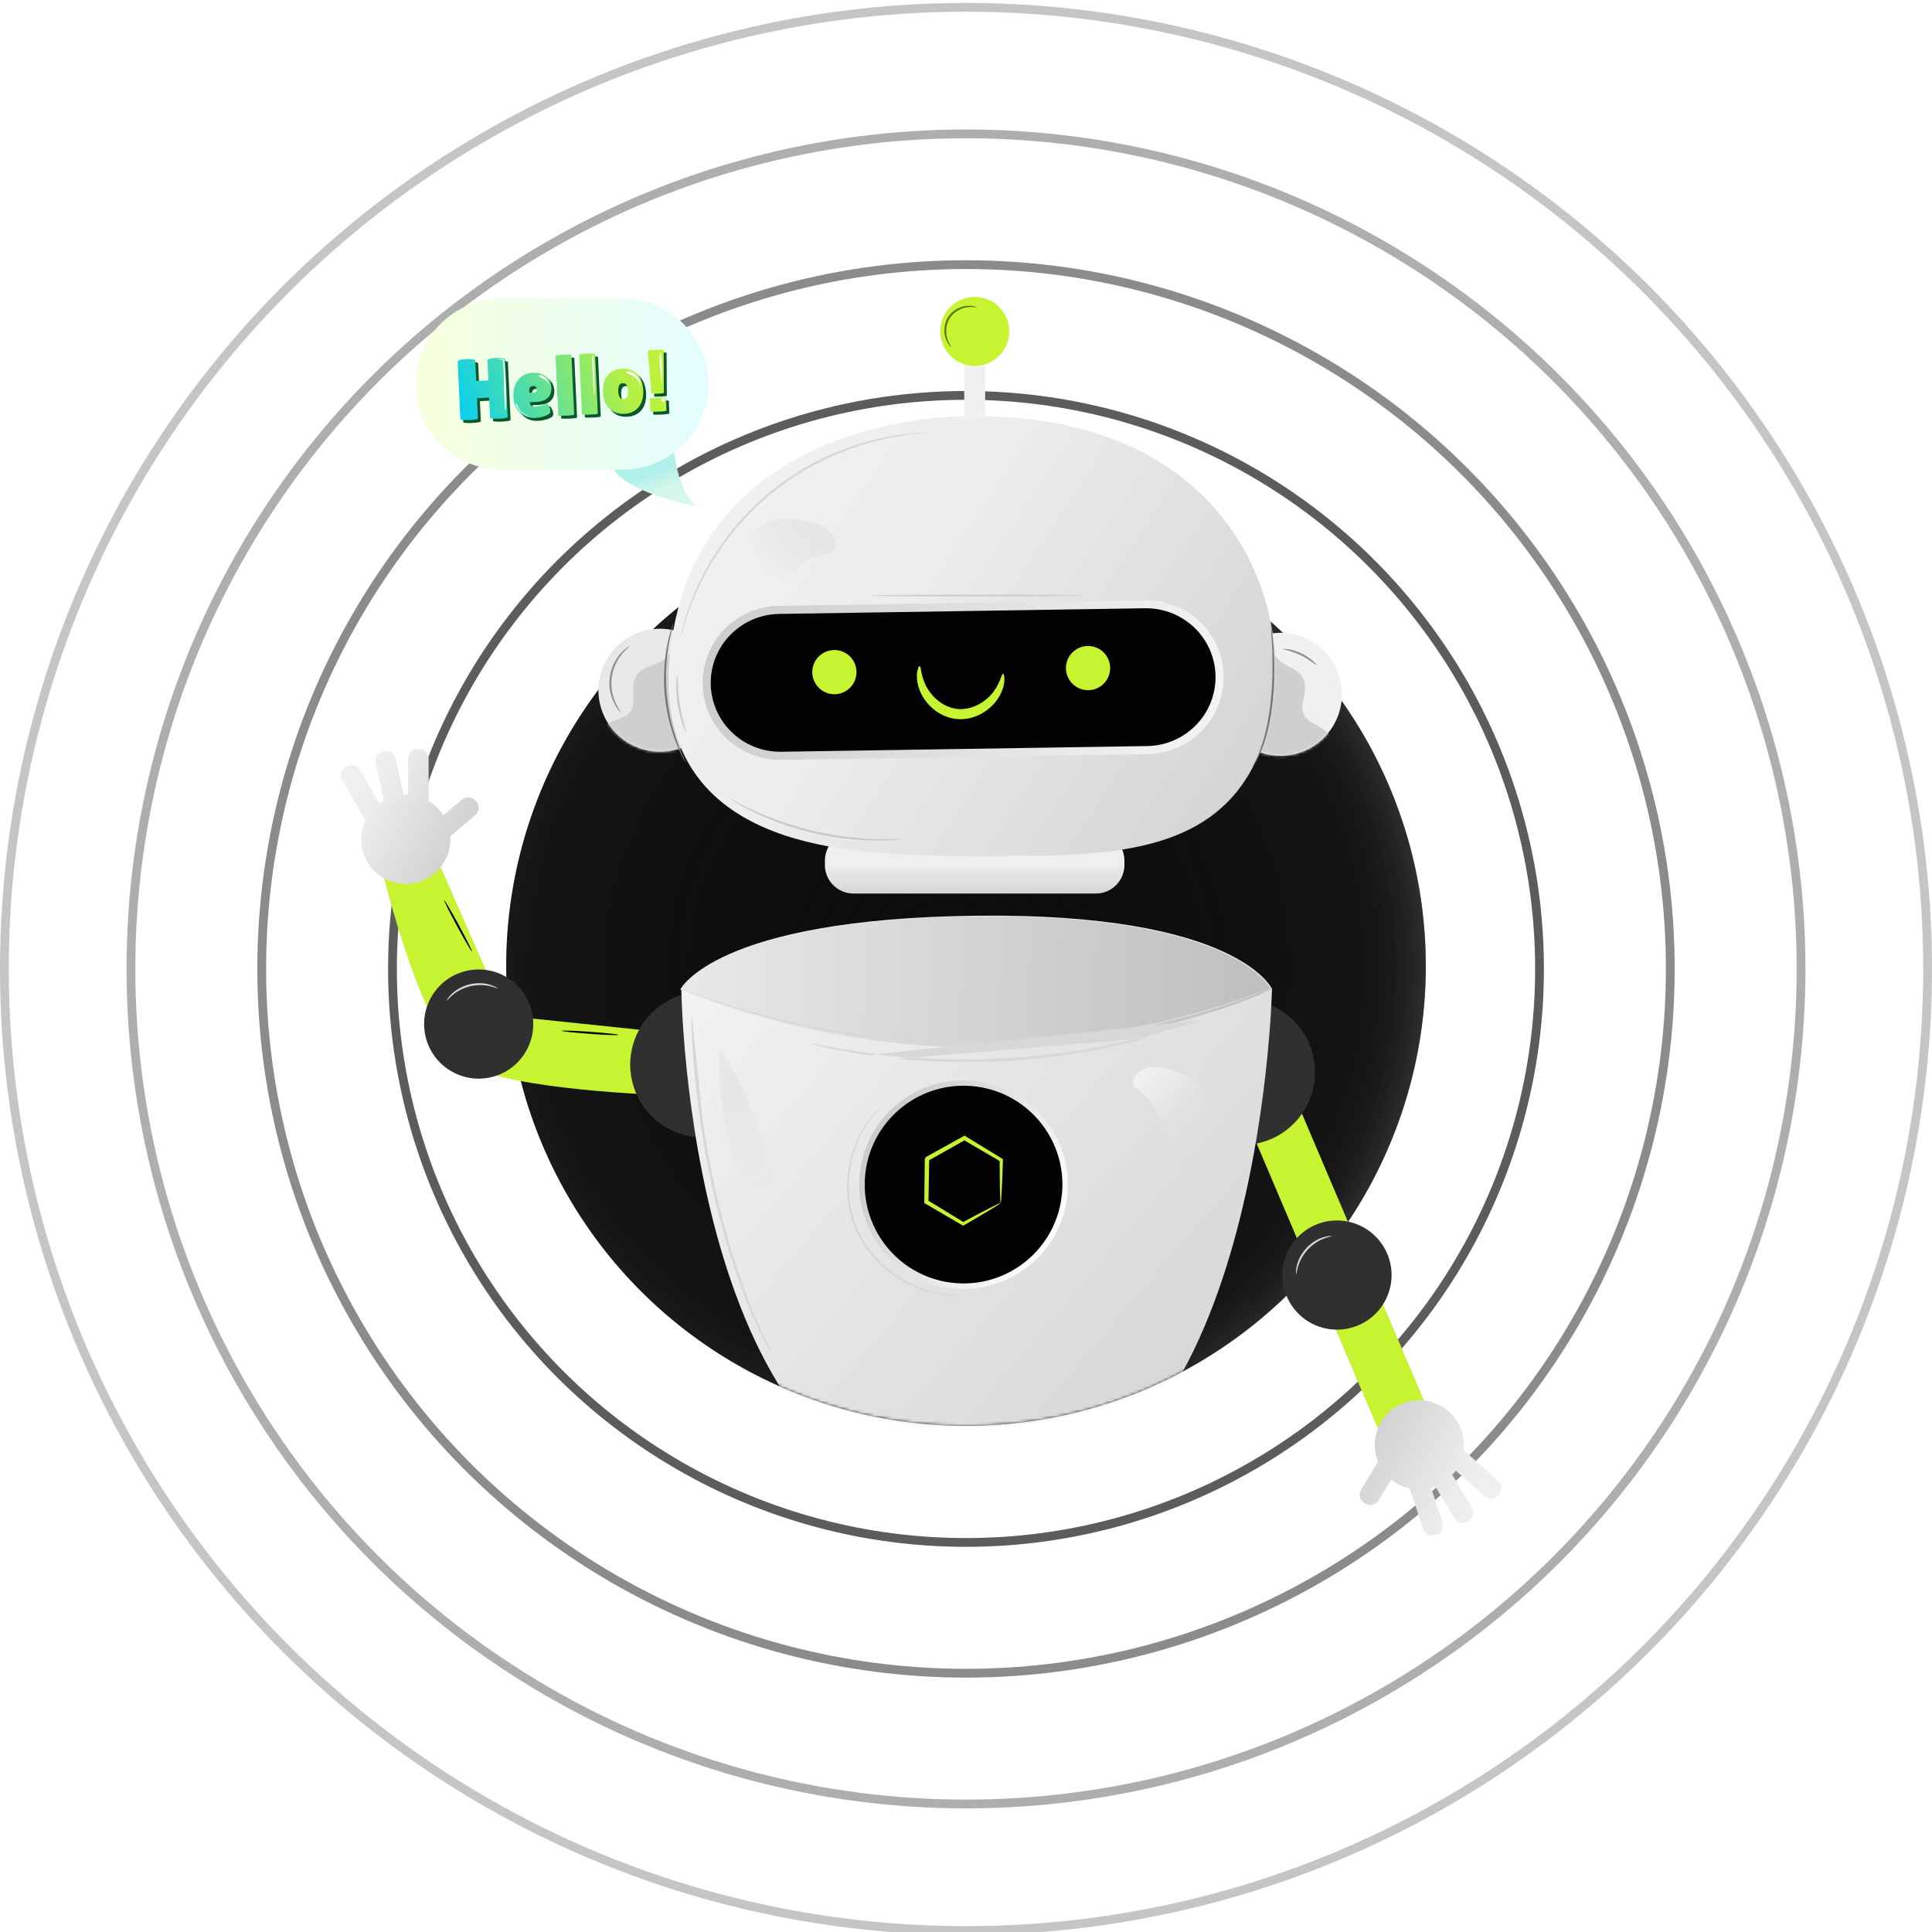 <svg width="660" height="660" viewBox="0 0 660 660" fill="none" xmlns="http://www.w3.org/2000/svg">
<g opacity="0.25" filter="url(#filter0_i_403_362)">
<circle cx="330" cy="330" r="328.5" stroke="#171717" stroke-width="3"/>
</g>
<g opacity="0.35" filter="url(#filter1_i_403_362)">
<circle cx="330" cy="330" r="285.269" stroke="#171717" stroke-width="3"/>
</g>
<g opacity="0.5" filter="url(#filter2_i_403_362)">
<circle cx="330" cy="330" r="240.596" stroke="#171717" stroke-width="3"/>
</g>
<g opacity="0.7" filter="url(#filter3_i_403_362)">
<circle cx="330" cy="330" r="195.924" stroke="#171717" stroke-width="3"/>
</g>
<circle cx="330" cy="330" r="157.074" fill="#171717"/>
<circle cx="330" cy="330" r="157.074" fill="url(#paint0_radial_403_362)"/>
<path d="M291.573 305.25H374.344C379.746 305.25 384.125 300.871 384.125 295.469V294.045C384.125 288.643 379.746 284.264 374.344 284.264H291.573C286.171 284.264 281.792 288.643 281.792 294.045V295.469C281.792 300.871 286.171 305.25 291.573 305.25Z" fill="url(#paint1_linear_403_362)"/>
<path d="M329.406 150.074H336.552V113.945H329.406V150.074Z" fill="#F0F0F0"/>
<path d="M442.264 257.613C453.547 254.932 460.52 243.611 457.838 232.328C455.156 221.045 443.836 214.072 432.553 216.754C421.27 219.436 414.297 230.756 416.979 242.039C419.661 253.322 430.981 260.295 442.264 257.613Z" fill="#F0F0F0"/>
<mask id="mask0_403_362" style="mask-type:alpha" maskUnits="userSpaceOnUse" x="416" y="216" width="43" height="43">
<path d="M442.264 257.613C453.547 254.932 460.52 243.611 457.838 232.328C455.156 221.045 443.836 214.072 432.553 216.754C421.27 219.436 414.297 230.756 416.979 242.039C419.661 253.322 430.981 260.295 442.264 257.613Z" fill="#F0F0F0"/>
</mask>
<g mask="url(#mask0_403_362)">
<path d="M445.278 239.06C448.963 224.207 433.49 232.044 433.546 216.094L416.901 253.482L448.907 289.021C484.69 274.549 449.572 280.597 454.82 262.202C460.068 243.806 442.216 251.397 445.278 239.06Z" fill="#CFCFCF"/>
</g>
<path d="M230.071 256.262C241.381 253.697 248.47 242.449 245.904 231.139C243.339 219.829 232.09 212.74 220.78 215.305C209.47 217.87 202.381 229.119 204.947 240.429C207.512 251.739 218.761 258.828 230.071 256.262Z" fill="#E8E8E8"/>
<mask id="mask1_403_362" style="mask-type:alpha" maskUnits="userSpaceOnUse" x="204" y="214" width="43" height="43">
<path d="M230.071 256.262C241.381 253.697 248.47 242.449 245.904 231.139C243.339 219.829 232.09 212.74 220.78 215.305C209.47 217.87 202.381 229.119 204.947 240.429C207.512 251.739 218.761 258.828 230.071 256.262Z" fill="#F0F0F0"/>
</mask>
<g mask="url(#mask1_403_362)">
<path d="M216.399 237.835C214.797 222.616 229.041 232.512 231.185 216.707L242.516 256.032L205.915 286.819C172.47 267.551 206.419 278.384 203.757 259.441C201.096 240.497 217.73 250.477 216.399 237.835Z" fill="#CFCFCF"/>
</g>
<path d="M328.95 142.236C328.95 142.236 243.571 141.211 230.051 215.16C216.531 289.108 288.736 290.492 309.508 291.889C318.93 292.528 339.077 292.595 356.856 292.275C396.219 291.597 424.017 283.972 433.492 247.457C434.597 243.198 435.342 238.82 435.621 234.375C438.123 194.361 411.029 140.253 328.964 142.223L328.95 142.236Z" fill="url(#paint2_linear_403_362)"/>
<path d="M391.918 256.254L391.919 256.254C405.775 256.029 416.842 244.71 416.629 230.934L416.629 230.933C416.401 217.157 404.98 206.192 391.124 206.403L391.124 206.403L266.127 208.345L266.126 208.346C252.269 208.571 241.203 219.889 241.416 233.665L241.416 233.666C241.643 247.442 253.064 258.408 266.92 258.197L266.921 258.197L391.918 256.254Z" fill="#030303" stroke="url(#paint3_linear_403_362)" stroke-width="2.77"/>
<path d="M292.45 231.062C291.652 235.161 287.673 237.822 283.587 237.024C279.489 236.225 276.827 232.246 277.626 228.161C278.424 224.062 282.403 221.401 286.488 222.199C290.587 222.998 293.249 226.977 292.45 231.062Z" fill="#C7F431"/>
<path d="M379.107 229.678C378.309 233.777 374.33 236.438 370.245 235.64C366.146 234.841 363.485 230.862 364.283 226.777C365.082 222.678 369.06 220.017 373.146 220.815C377.244 221.614 379.906 225.593 379.107 229.678Z" fill="#C7F431"/>
<path d="M341.314 121.533C345.913 116.934 345.913 109.477 341.314 104.878C336.715 100.279 329.258 100.279 324.659 104.878C320.059 109.477 320.059 116.934 324.659 121.533C329.258 126.132 336.715 126.132 341.314 121.533Z" fill="#C7F431"/>
<path d="M314.168 227.576C314.727 227.642 314.447 230.277 316.097 233.79C316.896 235.533 318.226 237.436 320.103 239.06C321.979 240.683 324.467 241.921 327.195 242.214C329.937 242.426 332.611 241.655 334.754 240.404C336.91 239.153 338.56 237.516 339.651 235.946C341.913 232.792 342.113 230.144 342.672 230.184C342.885 230.184 343.124 230.849 343.124 232.1C343.124 233.351 342.765 235.174 341.754 237.197C340.742 239.219 338.986 241.402 336.444 243.092C333.942 244.795 330.536 245.953 326.876 245.647C323.23 245.274 320.089 243.531 317.934 241.402C315.751 239.273 314.407 236.811 313.782 234.642C313.143 232.459 313.116 230.596 313.356 229.372C313.582 228.148 313.928 227.522 314.141 227.562L314.168 227.576Z" fill="#C7F431"/>
<path d="M427.851 262.055C427.732 261.988 429.262 259.659 430.726 255.467C432.243 251.302 433.56 245.261 434.186 238.514C434.864 231.754 434.758 225.593 434.585 221.148C434.478 218.926 434.372 217.129 434.279 215.878C434.186 214.641 434.159 213.949 434.212 213.936C434.265 213.936 434.372 214.614 434.545 215.852C434.731 217.089 434.904 218.886 435.077 221.121C435.37 225.579 435.556 231.781 434.878 238.581C434.239 245.381 432.828 251.462 431.191 255.64C430.393 257.73 429.568 259.366 428.929 260.444C428.277 261.509 427.891 262.094 427.851 262.068V262.055Z" fill="#777777"/>
<path d="M230.106 212.738C230.106 212.738 230 213.43 229.681 214.641C229.521 215.24 229.321 215.985 229.148 216.85C228.962 217.715 228.709 218.686 228.549 219.791C228.137 221.973 227.804 224.608 227.618 227.549C227.472 230.49 227.472 233.723 227.751 237.103C228.07 240.483 228.629 243.664 229.295 246.538C230 249.386 230.785 251.928 231.583 254.004C231.943 255.055 232.355 255.973 232.688 256.798C233.007 257.623 233.327 258.315 233.606 258.874C234.125 260.005 234.391 260.644 234.351 260.671C234.311 260.697 233.965 260.098 233.367 258.994C233.061 258.448 232.701 257.77 232.342 256.958C231.969 256.146 231.517 255.241 231.131 254.19C230.266 252.114 229.428 249.572 228.682 246.698C227.977 243.81 227.378 240.59 227.059 237.17C226.766 233.75 226.793 230.476 226.979 227.509C227.205 224.541 227.591 221.893 228.07 219.698C228.27 218.593 228.549 217.622 228.776 216.757C228.989 215.892 229.215 215.16 229.428 214.561C229.827 213.377 230.066 212.725 230.106 212.738Z" fill="#777777"/>
<path opacity="0.5" d="M318.002 147.772C318.002 147.772 317.895 147.798 317.696 147.825C317.456 147.852 317.15 147.878 316.791 147.905C315.992 147.985 314.821 148.011 313.318 148.198C310.31 148.464 305.972 149.063 300.716 150.287C295.459 151.498 289.311 153.467 282.844 156.461C276.377 159.442 269.63 163.541 263.269 168.757C256.948 174.014 251.638 179.869 247.487 185.644C243.321 191.433 240.221 197.089 238.025 202.012C235.829 206.936 234.419 211.088 233.58 213.989C233.115 215.426 232.875 216.57 232.636 217.342C232.529 217.688 232.449 217.981 232.383 218.207C232.316 218.407 232.29 218.5 232.276 218.5C232.276 218.5 232.276 218.393 232.316 218.194C232.37 217.954 232.423 217.662 232.503 217.302C232.689 216.53 232.902 215.373 233.314 213.909C234.073 210.981 235.417 206.79 237.573 201.813C239.715 196.836 242.789 191.114 246.968 185.272C251.133 179.43 256.456 173.521 262.83 168.212C269.244 162.955 276.057 158.857 282.578 155.876C289.112 152.895 295.313 150.952 300.609 149.795C305.905 148.624 310.27 148.105 313.291 147.918C314.795 147.785 315.979 147.798 316.777 147.759C317.137 147.759 317.443 147.759 317.682 147.759C317.882 147.759 317.988 147.759 317.988 147.772H318.002Z" fill="#BDBDBD"/>
<path d="M234.458 250.211C234.379 250.238 233.86 249.253 233.247 247.55C232.622 245.86 231.943 243.438 231.518 240.723C231.092 237.995 231.012 235.493 231.078 233.684C231.145 231.874 231.331 230.783 231.424 230.783C231.637 230.783 231.345 235.24 232.196 240.617C233.021 245.993 234.671 250.131 234.458 250.211Z" fill="#C8C8C8"/>
<path d="M212.074 243.331C212.074 243.331 211.768 243.118 211.355 242.613C210.93 242.107 210.384 241.335 209.852 240.284C208.761 238.221 207.829 234.948 208.295 231.341C208.774 227.735 210.544 224.821 212.127 223.104C212.926 222.239 213.644 221.627 214.19 221.255C214.722 220.882 215.042 220.709 215.068 220.749C215.148 220.842 213.95 221.667 212.5 223.424C211.049 225.167 209.439 227.988 208.987 231.421C208.534 234.855 209.359 238.008 210.291 240.058C211.222 242.134 212.181 243.238 212.074 243.318V243.331Z" fill="#8F8F8F"/>
<path d="M333.757 105.002C333.73 105.135 332.546 104.696 330.63 104.922C328.767 105.122 326.079 106.2 324.482 108.649C322.925 111.124 323.058 114.011 323.657 115.795C324.242 117.631 325.134 118.536 325.027 118.616C325.001 118.642 324.748 118.456 324.389 118.03C324.016 117.604 323.563 116.912 323.191 115.968C322.432 114.131 322.18 111.004 323.896 108.289C325.653 105.601 328.594 104.537 330.59 104.457C331.601 104.403 332.426 104.523 332.958 104.683C333.504 104.843 333.77 104.989 333.757 105.016V105.002Z" fill="#5B7409"/>
<path d="M449.73 227.19C449.584 227.349 447.508 225.366 444.381 223.876C441.267 222.346 438.432 221.947 438.472 221.734C438.472 221.561 441.44 221.667 444.687 223.251C447.934 224.808 449.863 227.083 449.73 227.19Z" fill="#8F8F8F"/>
<path d="M370.245 203.449C370.245 203.636 353.903 203.795 333.756 203.795C313.609 203.795 297.268 203.636 297.268 203.449C297.268 203.263 313.609 203.103 333.756 203.103C353.903 203.103 370.245 203.263 370.245 203.449Z" fill="#CFCFCF"/>
<path d="M307.98 286.66C307.98 286.66 307.767 286.713 307.368 286.766C306.875 286.806 306.29 286.859 305.585 286.926C304.813 286.992 303.868 287.059 302.763 287.072C301.659 287.099 300.408 287.165 299.024 287.112C296.243 287.112 292.943 286.913 289.283 286.527C285.637 286.101 281.645 285.449 277.506 284.491C273.381 283.506 269.522 282.295 266.062 281.057C262.615 279.78 259.581 278.462 257.093 277.238C255.829 276.653 254.738 276.041 253.766 275.522C252.781 275.016 251.97 274.537 251.304 274.138C250.705 273.765 250.2 273.459 249.774 273.206C249.428 272.993 249.255 272.86 249.268 272.847C249.282 272.833 249.481 272.913 249.841 273.086C250.28 273.313 250.799 273.579 251.424 273.898C252.103 274.271 252.941 274.71 253.939 275.176C254.924 275.655 256.028 276.24 257.306 276.786C259.808 277.957 262.855 279.208 266.288 280.445C269.735 281.656 273.581 282.827 277.679 283.812C281.778 284.77 285.743 285.422 289.363 285.888C292.983 286.314 296.27 286.553 299.037 286.62C300.421 286.7 301.672 286.66 302.763 286.673C303.868 286.686 304.813 286.673 305.585 286.646C306.29 286.646 306.875 286.633 307.368 286.62C307.78 286.62 307.993 286.633 307.993 286.66H307.98Z" fill="#C8C8C8"/>
<path d="M269.019 196.725C270.241 195.902 271.306 194.848 272.452 193.912C275.214 191.658 278.491 190.085 281.934 189.359C283.019 189.129 284.226 188.918 284.899 188.017C285.216 187.595 285.368 187.061 285.434 186.532C285.68 184.444 284.553 182.371 282.966 181.053C281.38 179.735 279.4 179.049 277.43 178.514C273.603 177.476 269.587 176.917 265.68 177.564C261.773 178.216 257.965 180.176 255.588 183.449C254.569 184.846 253.826 186.483 253.598 188.213C253.111 191.966 255.289 195.838 258.562 197.534C261.834 199.224 265.955 198.798 269.019 196.735V196.725Z" fill="url(#paint4_linear_403_362)"/>
<path d="M228.965 352.863L172.848 347.008L149.174 293.127L130.73 297.944C130.73 297.944 144.357 354.886 159.594 363.695C174.831 372.518 226.955 374.115 226.955 374.115L228.965 352.863Z" fill="#C7F431"/>
<path d="M258.779 380.202C267.899 369.941 266.974 354.229 256.713 345.109C246.451 335.988 230.739 336.914 221.619 347.175C212.499 357.437 213.424 373.149 223.686 382.269C233.947 391.389 249.659 390.464 258.779 380.202Z" fill="#303030"/>
<path d="M240.198 388.58C233.544 388.58 227.303 385.985 222.592 381.288C217.895 376.59 215.3 370.336 215.3 363.682C215.3 357.028 217.895 350.787 222.592 346.077C227.29 341.379 233.544 338.784 240.198 338.784C246.851 338.784 253.092 341.379 257.803 346.077C262.501 350.774 265.096 357.028 265.096 363.682C265.096 370.336 262.501 376.577 257.803 381.288C253.106 385.985 246.851 388.58 240.198 388.58ZM240.198 338.864C233.571 338.864 227.33 341.446 222.645 346.13C217.961 350.814 215.38 357.055 215.38 363.682C215.38 370.309 217.961 376.55 222.645 381.234C227.33 385.919 233.571 388.5 240.198 388.5C246.825 388.5 253.066 385.919 257.75 381.234C262.434 376.55 265.016 370.309 265.016 363.682C265.016 357.055 262.434 350.814 257.75 346.13C253.066 341.446 246.825 338.864 240.198 338.864Z" fill="#303030"/>
<path d="M167.883 367.959C177.895 365.555 184.062 355.49 181.659 345.478C179.255 335.466 169.19 329.298 159.178 331.702C149.166 334.106 142.998 344.17 145.402 354.182C147.806 364.194 157.871 370.362 167.883 367.959Z" fill="#303030"/>
<path fill-rule="evenodd" clip-rule="evenodd" d="M146.421 273.636V259.074C146.421 257.277 144.957 255.814 143.161 255.814H142.682C140.885 255.814 139.421 257.277 139.421 259.074V271.507C138.909 271.48 138.396 271.478 137.884 271.503L135.117 259.134C134.725 257.381 132.977 256.272 131.223 256.664L130.756 256.768C129.003 257.161 127.894 258.909 128.286 260.662L131.144 273.435C130.606 273.737 130.083 274.075 129.578 274.448L122.977 263.014C122.079 261.459 120.079 260.923 118.523 261.821L118.108 262.061C116.553 262.959 116.017 264.958 116.915 266.514L124.826 280.217C122.159 285.869 123.162 292.823 127.835 297.496C133.785 303.447 143.433 303.447 149.383 297.496C152.621 294.258 154.097 289.925 153.811 285.689L162.354 278.475L162.345 278.465C163.718 277.305 163.892 275.243 162.733 273.87L162.424 273.504C161.265 272.132 159.202 271.958 157.829 273.117L151.446 278.507C150.864 277.6 150.176 276.741 149.383 275.948C148.473 275.038 147.477 274.268 146.421 273.636Z" fill="url(#paint5_linear_403_362)"/>
<path d="M472.566 492.393L489.343 485.258L440.933 371.434L424.157 378.569L472.566 492.393Z" fill="#C7F431"/>
<path d="M443.32 382.33C452.194 371.855 450.896 356.169 440.421 347.295C429.946 338.421 414.26 339.719 405.386 350.194C396.512 360.669 397.81 376.355 408.285 385.229C418.76 394.103 434.446 392.805 443.32 382.33Z" fill="#303030"/>
<path d="M424.411 391.188C421.949 391.188 419.46 390.816 417.039 390.07C410.691 388.114 405.475 383.789 402.374 377.921C399.273 372.039 398.635 365.306 400.591 358.958C402.547 352.61 406.872 347.394 412.74 344.293C418.622 341.193 425.356 340.554 431.703 342.51C438.051 344.466 443.267 348.791 446.368 354.66C449.468 360.542 450.107 367.275 448.151 373.623C446.195 379.97 441.87 385.187 436.001 388.287C432.368 390.203 428.403 391.188 424.397 391.188H424.411ZM424.344 341.446C420.352 341.446 416.4 342.417 412.78 344.333C406.912 347.434 402.613 352.624 400.657 358.971C398.701 365.306 399.327 372.026 402.427 377.894C405.528 383.763 410.718 388.061 417.065 390.017C423.399 391.973 430.12 391.348 435.988 388.247C441.857 385.147 446.155 379.957 448.111 373.609C450.067 367.275 449.428 360.555 446.341 354.686C443.241 348.818 438.051 344.52 431.703 342.564C429.281 341.818 426.819 341.446 424.358 341.446H424.344Z" fill="#263238"/>
<path d="M474.7 440.57C477.457 430.65 471.65 420.373 461.729 417.616C451.809 414.859 441.532 420.666 438.775 430.587C436.018 440.507 441.825 450.784 451.746 453.541C461.667 456.298 471.944 450.491 474.7 440.57Z" fill="#303030"/>
<path d="M454.97 422.248C454.985 422.366 453.903 422.493 452.281 423.105C450.67 423.709 448.582 424.918 446.783 426.828C444.998 428.761 443.944 430.928 443.456 432.577C442.968 434.225 442.91 435.318 442.796 435.314C442.736 435.321 442.599 434.198 442.992 432.454C443.373 430.716 444.413 428.383 446.282 426.362C448.159 424.352 450.41 423.147 452.124 422.65C453.841 422.134 454.963 422.189 454.959 422.256L454.97 422.248Z" fill="#D8D8D8"/>
<path fill-rule="evenodd" clip-rule="evenodd" d="M499.303 488.77C496.641 480.786 488.005 476.474 480.034 479.149C472.05 481.811 467.738 490.447 470.413 498.418C470.522 498.744 470.64 499.064 470.769 499.378L464.936 508.948L464.948 508.955C464.013 510.489 464.501 512.501 466.035 513.436L466.444 513.685C467.978 514.62 469.99 514.132 470.925 512.598L475.284 505.445C477.112 506.921 479.263 507.959 481.559 508.47L486.176 522.301C486.744 524.005 488.596 524.93 490.301 524.361L490.755 524.209C492.459 523.64 493.384 521.788 492.815 520.084L488.876 508.285C489.145 508.211 489.414 508.129 489.682 508.039C489.903 507.966 490.121 507.887 490.336 507.805L496.882 518.668C497.809 520.207 499.818 520.706 501.357 519.778L501.767 519.531C503.306 518.604 503.805 516.595 502.877 515.056L496.125 503.849C496.55 503.383 496.943 502.891 497.305 502.378L507.186 511.132C508.53 512.324 510.597 512.199 511.788 510.854L512.106 510.495C513.297 509.151 513.172 507.084 511.827 505.893L499.988 495.404C500.248 493.236 500.043 490.978 499.303 488.77Z" fill="url(#paint6_linear_403_362)"/>
<path d="M211.334 353.529C211.32 353.715 206.969 353.569 201.606 353.183C196.243 352.797 191.918 352.331 191.932 352.145C191.945 351.958 196.296 352.105 201.659 352.491C207.009 352.877 211.347 353.342 211.334 353.529Z" fill="#010101"/>
<path d="M161.271 325.118C161.098 325.211 158.836 321.352 156.201 316.495C153.566 311.637 151.584 307.632 151.743 307.539C151.916 307.446 154.179 311.305 156.813 316.162C159.448 321.019 161.431 325.025 161.271 325.118Z" fill="#010101"/>
<path d="M169.962 337.626C169.908 337.733 168.937 337.241 167.247 336.855C165.57 336.469 163.162 336.322 160.607 336.921C158.052 337.547 155.976 338.771 154.658 339.875C153.341 340.98 152.689 341.858 152.596 341.792C152.542 341.765 153.048 340.754 154.339 339.516C155.616 338.279 157.772 336.908 160.447 336.256C163.122 335.617 165.663 335.857 167.367 336.389C169.083 336.908 169.988 337.573 169.948 337.626H169.962Z" fill="#D8D8D8"/>
<mask id="mask2_403_362" style="mask-type:alpha" maskUnits="userSpaceOnUse" x="172" y="172" width="316" height="316">
<circle cx="330.001" cy="330" r="157.074" fill="#171717"/>
</mask>
<g mask="url(#mask2_403_362)">
<path d="M232.759 337.826C232.759 337.826 234.555 512.324 332.483 515.744C430.411 519.164 434.523 339.077 434.523 337.826C434.523 337.826 422.959 311.797 333.641 312.822C244.323 313.846 232.759 337.826 232.759 337.826Z" fill="url(#paint7_linear_403_362)"/>
<path d="M326.639 439.27C345.452 440.644 361.863 426.737 363.684 408.054H363.707L363.77 407.197C365.164 388.086 350.81 371.461 331.697 370.067C312.585 368.672 295.961 383.027 294.567 402.139C293.172 421.251 307.527 437.876 326.639 439.27Z" fill="#030303" stroke="url(#paint8_linear_403_362)" stroke-width="1.847"/>
<path d="M341.838 410.936C341.745 410.883 341.665 409.419 341.612 406.877C341.545 404.336 341.505 400.703 341.492 396.272L341.758 396.764C338.072 394.608 333.787 392.106 329.103 389.378H329.808C325.843 391.627 321.531 394.036 317.033 396.564C316.687 397.137 317.499 395.779 317.419 395.926V395.952V395.979V396.045V396.165V396.405V396.884L317.393 397.842L317.366 399.745C317.339 401.009 317.326 402.247 317.3 403.471C317.246 405.919 317.206 408.288 317.166 410.577L316.82 409.965C321.451 412.786 325.67 415.368 329.329 417.603H328.77C332.669 415.501 335.89 413.824 338.152 412.666C340.428 411.508 341.732 410.883 341.838 410.936C341.931 410.989 340.8 411.735 338.644 413.052C336.489 414.369 333.308 416.259 329.316 418.561L329.037 418.721L328.757 418.561C325.058 416.405 320.786 413.904 316.102 411.176L315.756 410.976V410.564C315.782 408.275 315.809 405.906 315.836 403.458C315.849 402.233 315.862 400.996 315.876 399.731L315.902 397.829V396.87L315.929 396.391V396.152V396.032V395.966V395.939V395.912C315.849 396.045 316.661 394.688 316.315 395.26C320.826 392.758 325.151 390.363 329.13 388.154L329.489 387.955L329.835 388.167C334.466 390.989 338.698 393.584 342.344 395.806L342.623 395.979V396.298C342.477 400.903 342.317 404.602 342.184 407.13C342.051 409.659 341.931 411.003 341.838 410.949V410.936Z" fill="#C7F431"/>
<path d="M232.389 338.055C232.389 338.055 243.953 314.062 333.271 313.051C422.589 312.026 434.153 338.055 434.153 338.055C434.153 338.055 344.063 382.488 232.402 338.055H232.389Z" fill="url(#paint9_linear_403_362)"/>
<path d="M236.285 347.687L236.333 347.675L236.333 347.675L236.333 347.675L236.333 347.675L236.333 347.675L236.334 347.676L236.335 347.68L236.338 347.696C236.341 347.709 236.345 347.729 236.351 347.755C236.361 347.808 236.374 347.885 236.388 347.986L236.388 347.987L236.388 347.987C236.414 348.228 236.441 348.521 236.468 348.881M236.285 347.687L236.468 348.881C236.468 348.881 236.468 348.881 236.468 348.881M236.285 347.687L236.333 347.675L236.324 347.637H236.285C236.265 347.637 236.252 347.647 236.245 347.655C236.239 347.662 236.235 347.67 236.234 347.674C236.23 347.682 236.229 347.692 236.228 347.699C236.225 347.715 236.224 347.737 236.223 347.763C236.221 347.816 236.221 347.893 236.221 347.992V347.993V347.994V347.996V347.997V347.998V348V348.001V348.003V348.004V348.006V348.007V348.008V348.01V348.011V348.013V348.014V348.015V348.017V348.018V348.02V348.021V348.023V348.024V348.025V348.027V348.028V348.03V348.031V348.033V348.034V348.036V348.037V348.038V348.04V348.041V348.043V348.044V348.046V348.047V348.049V348.05V348.051V348.053V348.054V348.056V348.057V348.059V348.06V348.062V348.063V348.065V348.066V348.068V348.069V348.07V348.072V348.073V348.075V348.076V348.078V348.079V348.081V348.082V348.084V348.085V348.087V348.088V348.09V348.091V348.093V348.094V348.096V348.097V348.099V348.1V348.102V348.103V348.105V348.106V348.108V348.109V348.111V348.112V348.114V348.115V348.117V348.118V348.12V348.121V348.123V348.124V348.126V348.127V348.129V348.13V348.132V348.133V348.135V348.136V348.138V348.139V348.141V348.142V348.144V348.146V348.147V348.149V348.15V348.152V348.153V348.155V348.156V348.158V348.159V348.161V348.162V348.164V348.166V348.167V348.169V348.17V348.172V348.173V348.175V348.176V348.178V348.18V348.181V348.183V348.184V348.186V348.187V348.189V348.191V348.192V348.194V348.195V348.197V348.198V348.2V348.202V348.203V348.205V348.206V348.208V348.209V348.211V348.213V348.214V348.216V348.217V348.219V348.221V348.222V348.224V348.225V348.227V348.229V348.23V348.232V348.233V348.235V348.237V348.238V348.24V348.241V348.243V348.245V348.246V348.248V348.25V348.251V348.253V348.254V348.256V348.258V348.259V348.261V348.263V348.264V348.266V348.267V348.269V348.271V348.272V348.274V348.276V348.277V348.279V348.281V348.282V348.284V348.285V348.287V348.289V348.29V348.292V348.294V348.295V348.297V348.299V348.3V348.302V348.304V348.305V348.307V348.309V348.31V348.312V348.314V348.315V348.317V348.319V348.32V348.322V348.324V348.325V348.327V348.329V348.33V348.332V348.334V348.336V348.337V348.339V348.341V348.342V348.344V348.346V348.347V348.349V348.351V348.352V348.354V348.356V348.358V348.359V348.361V348.363V348.364V348.366V348.368V348.37V348.371V348.373V348.375V348.376V348.378V348.38V348.382V348.383V348.385V348.387V348.389V348.39V348.392V348.394V348.395V348.397V348.399V348.401V348.402V348.404V348.406V348.408V348.409V348.411V348.413V348.415V348.416V348.418V348.42V348.422V348.423V348.425V348.427V348.429V348.43V348.432V348.434V348.436V348.438V348.439V348.441V348.443V348.445V348.446V348.448V348.45V348.452V348.454V348.455V348.457V348.459V348.461V348.462V348.464V348.466V348.468V348.47V348.471V348.473V348.475V348.477V348.479V348.48V348.482V348.484V348.486V348.488V348.489V348.491V348.493V348.495V348.497V348.499V348.5V348.502V348.504V348.506V348.508V348.509V348.511V348.513V348.515V348.517V348.519V348.52V348.522V348.524V348.526V348.528V348.53V348.531V348.533V348.535V348.537V348.539V348.541V348.543V348.544V348.546V348.548V348.55V348.552V348.554V348.556V348.557V348.559V348.561V348.563V348.565V348.567V348.569V348.57V348.572V348.574V348.576V348.578V348.58V348.582V348.584V348.585V348.587V348.589V348.591V348.593V348.595V348.597V348.599V348.601V348.602V348.604V348.606V348.608V348.61V348.612V348.614V348.616V348.618V348.62V348.621V348.623V348.625V348.627V348.629V348.631V348.633V348.635V348.637V348.639V348.641V348.643V348.645V348.646V348.648V348.65V348.652V348.654V348.656V348.658V348.66V348.662V348.664V348.666V348.668V348.67V348.672V348.674V348.676V348.678V348.679V348.681V348.683V348.685V348.687V348.689V348.691V348.693V348.695V348.697V348.699V348.701V348.703V348.705V348.707V348.709V348.711V348.713V348.715V348.717V348.719V348.721V348.723V348.725V348.727V348.729V348.731V348.733V348.735V348.737V348.739V348.741V348.743V348.745V348.747V348.749V348.751V348.753V348.755V348.757V348.759V348.761V348.763V348.765V348.767V348.769V348.771V348.773V348.775V348.777V348.779V348.781V348.783V348.785V348.787V348.789V348.791V348.793V348.795V348.797V348.799V348.801V348.803V348.806V348.808V348.81V348.812V348.814V348.816V348.818V348.82V348.822V348.824V348.826V348.828V348.83V348.832V348.834V348.836V348.838V348.841V348.843V348.845V348.847V348.849V348.851V348.853V348.855V348.857V348.859V348.861V348.863V348.866V348.868V348.87V348.872V348.874V348.876V348.878V348.88V348.882V348.884H236.221L236.222 348.887C236.244 349.374 236.263 349.956 236.284 350.636C236.301 351.146 236.318 351.711 236.341 352.333C236.381 353.837 236.488 355.661 236.634 357.79C236.767 359.919 236.927 362.329 237.18 365.004C237.606 370.355 238.378 376.69 239.362 383.716L239.363 383.717C240.427 390.731 241.771 398.41 243.528 406.409L243.528 406.409C245.325 414.395 247.375 421.928 249.464 428.703L249.465 428.704C249.815 429.743 250.15 430.77 250.48 431.781C251.214 434.033 251.922 436.203 252.712 438.234C252.941 438.854 253.168 439.467 253.391 440.07C253.7 440.905 254.002 441.723 254.296 442.518L254.297 442.52C254.797 443.735 255.276 444.908 255.734 446.028L255.893 446.418C255.893 446.418 255.893 446.419 255.893 446.419C256.879 448.922 257.904 451.119 258.809 453.048L258.809 453.048C259.079 453.62 259.334 454.173 259.579 454.701C259.744 455.058 259.904 455.403 260.059 455.736L260.06 455.738C260.473 456.55 260.859 457.295 261.205 457.96L261.205 457.961C261.537 458.585 261.834 459.149 262.097 459.65C262.372 460.173 262.611 460.628 262.815 461.008L262.815 461.009C262.943 461.245 263.057 461.445 263.155 461.619C263.19 461.68 263.224 461.739 263.255 461.794L263.256 461.796C263.31 461.884 263.354 461.948 263.384 461.99C263.391 461.999 263.396 462.007 263.401 462.014C263.409 462.024 263.415 462.032 263.42 462.038L263.422 462.04V462.157L263.507 462.071C263.523 462.055 263.524 462.035 263.524 462.028C263.524 462.018 263.522 462.008 263.52 462C263.517 461.983 263.509 461.961 263.5 461.937C263.481 461.888 263.451 461.817 263.412 461.725L263.411 461.724L263.411 461.724L263.41 461.721C263.304 461.509 263.185 461.244 263.038 460.911L263.037 460.909C262.665 460.151 262.159 459.113 261.534 457.809L261.534 457.809C261.39 457.516 261.241 457.209 261.086 456.891C260.883 456.473 260.669 456.034 260.443 455.574C260.07 454.736 259.671 453.832 259.246 452.861L259.246 452.86L259.225 452.814C258.365 450.882 257.389 448.69 256.439 446.209L256.438 446.208C256.143 445.486 255.849 444.743 255.546 443.978C255.33 443.432 255.109 442.876 254.882 442.31C254.534 441.342 254.173 440.34 253.803 439.314C253.649 438.889 253.495 438.459 253.339 438.026L253.338 438.025C252.596 436.073 251.93 433.992 251.239 431.831C250.89 430.739 250.534 429.627 250.159 428.5C248.123 421.728 246.101 414.224 244.305 406.254C242.562 398.271 241.191 390.621 240.1 383.622M236.285 347.687L240.1 383.622M236.468 348.881C236.534 349.733 236.614 350.877 236.707 352.328L236.707 352.328C236.787 353.818 236.933 355.654 237.12 357.769L237.12 357.77C237.14 358.017 237.16 358.268 237.181 358.524C237.338 360.455 237.513 362.618 237.772 364.967L237.772 364.968C238.264 370.303 239.089 376.623 240.1 383.622M236.468 348.881L240.1 383.622" fill="#D7D7D7" stroke="#D7D7D7" stroke-width="0.1"/>
<path d="M310.646 503.981C310.646 503.981 310.087 503.954 309.089 503.794C308.091 503.648 306.667 503.302 304.924 502.783C303.181 502.277 301.158 501.505 298.989 500.507C296.833 499.469 294.531 498.179 292.255 496.595C289.993 494.985 287.997 493.255 286.294 491.578C284.617 489.875 283.207 488.225 282.142 486.761C281.064 485.31 280.266 484.073 279.787 483.181C279.294 482.303 279.041 481.797 279.081 481.784C279.188 481.717 280.306 483.647 282.528 486.468C283.632 487.879 285.056 489.462 286.746 491.126C288.45 492.762 290.432 494.453 292.655 496.023C294.89 497.58 297.152 498.871 299.268 499.935C301.398 500.96 303.38 501.758 305.07 502.33C308.464 503.475 310.673 503.861 310.646 503.994V503.981Z" fill="#D7D7D7"/>
<path d="M329.632 442.421C329.632 442.421 329.312 442.474 328.7 442.514C328.088 442.514 327.183 442.661 326.012 442.594C323.67 442.594 320.277 442.208 316.258 441.011C314.248 440.425 312.119 439.547 309.897 438.456C307.728 437.285 305.439 435.941 303.283 434.184C298.932 430.751 294.886 425.947 292.278 420.065C289.763 414.143 289.005 407.902 289.47 402.38C289.657 399.612 290.242 397.017 290.868 394.635C291.586 392.279 292.398 390.124 293.343 388.247C295.206 384.495 297.255 381.753 298.852 380.037C299.597 379.132 300.316 378.56 300.742 378.12C301.194 377.695 301.433 377.482 301.447 377.508C301.5 377.562 300.555 378.453 299.051 380.21C297.534 381.966 295.565 384.721 293.782 388.46C292.877 390.323 292.105 392.466 291.426 394.794C290.828 397.15 290.282 399.705 290.109 402.433C289.683 407.876 290.442 413.984 292.917 419.799C295.472 425.561 299.424 430.298 303.682 433.692C305.798 435.435 308.034 436.779 310.163 437.95C312.332 439.041 314.421 439.933 316.404 440.545C320.356 441.796 323.71 442.235 326.025 442.328C328.341 442.421 329.632 442.355 329.632 442.421Z" fill="#D7D7D7"/>
<path d="M410.424 348.535H410.545L410.459 348.45C410.444 348.435 410.426 348.433 410.419 348.432C410.41 348.431 410.4 348.432 410.391 348.433C410.372 348.435 410.348 348.44 410.319 348.447C410.261 348.46 410.177 348.484 410.064 348.517L410.064 348.517C409.944 348.553 409.814 348.591 409.671 348.634L409.621 348.649C409.458 348.697 409.279 348.75 409.079 348.81L409.078 348.81C408.222 349.087 407.056 349.46 405.591 349.927L405.339 350.008L405.338 350.008C403.728 350.54 401.733 351.179 399.405 351.83C398.705 352.026 397.979 352.239 397.226 352.46C395.47 352.974 393.565 353.532 391.489 354.026L391.488 354.026C390.551 354.271 389.586 354.516 388.595 354.768C388.025 354.912 387.446 355.06 386.858 355.21C385.871 355.463 384.851 355.68 383.807 355.903C383.148 356.043 382.478 356.186 381.802 356.341L381.802 356.341C378.991 357.006 375.999 357.55 372.865 358.12C372.114 358.256 371.354 358.395 370.587 358.536C362.644 359.84 353.85 360.944 344.577 361.543C335.304 362.088 326.443 362.062 318.393 361.743C317.608 361.696 316.831 361.651 316.062 361.608C312.892 361.427 309.86 361.255 306.992 360.944L306.992 360.944C306.25 360.867 305.519 360.801 304.799 360.736C303.785 360.645 302.795 360.555 301.829 360.439C300.966 360.333 300.119 360.225 299.288 360.118C298.543 360.022 297.811 359.928 297.092 359.84L297.092 359.84C294.867 359.596 292.822 359.259 290.943 358.95C290.261 358.837 289.602 358.728 288.963 358.629L288.962 358.629C286.569 358.283 284.534 357.884 282.857 357.552L282.857 357.552C281.239 357.236 279.959 356.998 279.03 356.826L278.997 356.82L278.997 356.82L278.996 356.819C278.796 356.787 278.613 356.754 278.447 356.725C278.274 356.694 278.12 356.667 277.985 356.646C277.872 356.626 277.784 356.613 277.725 356.606C277.695 356.603 277.671 356.601 277.653 356.601C277.645 356.601 277.635 356.601 277.626 356.603C277.621 356.604 277.613 356.606 277.604 356.612C277.595 356.618 277.581 356.633 277.581 356.656C277.581 356.673 277.589 356.685 277.593 356.69C277.598 356.696 277.603 356.7 277.606 356.702C277.613 356.708 277.622 356.712 277.63 356.716C277.646 356.724 277.668 356.732 277.697 356.742C277.753 356.761 277.838 356.784 277.952 356.811C278.218 356.878 278.551 356.957 278.95 357.051L278.951 357.051C279.497 357.168 280.162 357.317 280.946 357.493C281.499 357.616 282.112 357.754 282.783 357.902C284.447 358.275 286.484 358.701 288.88 359.1C289.429 359.195 289.994 359.296 290.575 359.399C292.531 359.748 294.673 360.131 297.013 360.418C297.013 360.418 297.013 360.418 297.013 360.418L410.424 348.535ZM410.424 348.535H410.424L410.415 348.54C410.401 348.548 410.381 348.56 410.353 348.573C410.298 348.601 410.217 348.638 410.109 348.678L410.109 348.679C409.856 348.772 409.537 348.891 409.151 349.038L409.15 349.038C408.531 349.26 407.746 349.539 406.798 349.876C406.38 350.025 405.931 350.184 405.451 350.355L410.424 348.535ZM306.928 361.616C309.954 361.966 313.172 362.163 316.539 362.369C317.142 362.406 317.749 362.443 318.361 362.481L318.362 362.481C326.428 362.841 335.319 362.88 344.623 362.335L344.623 362.335C353.927 361.722 362.751 360.604 370.71 359.26L370.711 359.26C371.337 359.142 371.959 359.027 372.575 358.912C375.863 358.3 379.008 357.715 381.945 356.997C382.613 356.839 383.277 356.692 383.932 356.548C384.982 356.316 386.011 356.088 387.003 355.826C387.528 355.687 388.047 355.549 388.559 355.414C389.614 355.134 390.639 354.862 391.633 354.602C391.633 354.602 391.633 354.602 391.633 354.602L306.928 361.616Z" fill="#D7D7D7" stroke="#D7D7D7" stroke-width="0.1"/>
<path d="M232.346 337.68C232.346 337.68 232.519 337.72 232.865 337.826C233.224 337.946 233.716 338.119 234.342 338.332C235.673 338.798 237.575 339.476 240.011 340.328C241.248 340.767 242.606 341.259 244.109 341.792C245.613 342.297 247.276 342.763 249.046 343.322C252.599 344.373 256.605 345.744 261.156 346.809C263.418 347.394 265.787 347.993 268.249 348.632C270.724 349.257 273.332 349.723 276.02 350.295C281.37 351.519 287.185 352.358 293.28 353.342C305.509 355.006 319.056 356.137 333.295 356.203C347.547 356.15 361.093 355.006 373.323 353.342C379.417 352.358 385.219 351.519 390.582 350.295C393.27 349.71 395.879 349.257 398.354 348.632C400.816 347.993 403.184 347.394 405.446 346.809C409.998 345.744 413.99 344.373 417.556 343.322C419.326 342.776 420.989 342.297 422.493 341.792C423.983 341.259 425.354 340.767 426.592 340.328C429.027 339.463 430.93 338.798 432.261 338.332C432.886 338.119 433.378 337.946 433.738 337.826C434.07 337.72 434.243 337.666 434.257 337.68C434.27 337.693 434.097 337.76 433.764 337.893C433.405 338.039 432.926 338.225 432.301 338.465C430.983 338.957 429.08 339.676 426.672 340.594C425.447 341.046 424.077 341.565 422.6 342.111C421.096 342.63 419.446 343.122 417.676 343.695C414.123 344.786 410.131 346.183 405.58 347.288C403.317 347.886 400.949 348.512 398.473 349.151C395.998 349.789 393.39 350.268 390.702 350.854C385.339 352.105 379.524 352.97 373.416 353.968C361.16 355.671 347.587 356.829 333.295 356.882C319.016 356.816 305.429 355.658 293.186 353.955C287.078 352.943 281.263 352.092 275.9 350.827C273.212 350.229 270.604 349.749 268.129 349.124C265.667 348.472 263.285 347.847 261.023 347.261C256.472 346.156 252.48 344.759 248.927 343.668C247.157 343.096 245.507 342.603 244.003 342.084C242.512 341.526 241.155 341.02 239.931 340.567C237.509 339.649 235.619 338.944 234.302 338.438C233.69 338.199 233.197 338.012 232.838 337.866C232.505 337.733 232.346 337.666 232.346 337.653V337.68Z" fill="#D7D7D7"/>
<path d="M397.38 385.045C396.664 383.758 396.192 382.335 395.595 380.981C394.157 377.72 391.949 374.832 389.209 372.624C388.347 371.927 387.367 371.191 387.176 370.083C387.084 369.563 387.192 369.018 387.372 368.516C388.1 366.544 390.044 365.208 392.056 364.752C394.068 364.297 396.144 364.583 398.142 365.001C402.024 365.81 405.856 367.134 409.045 369.482C412.232 371.835 414.737 375.309 415.371 379.305C415.645 381.011 415.565 382.807 414.984 384.452C413.716 388.019 410.019 390.481 406.333 390.509C402.649 390.531 399.171 388.283 397.375 385.054L397.38 385.045Z" fill="url(#paint10_linear_403_362)"/>
<path d="M245.774 358.206C257.02 372.238 269.439 413.25 268.68 430.047C250.645 412.54 244.293 374.072 245.774 358.206Z" fill="url(#paint11_linear_403_362)"/>
</g>
<path d="M229.942 151.734C229.942 151.734 231.22 168.944 238.406 173C238.406 173 215.347 169.03 209.673 160.419C203.999 151.808 229.942 151.734 229.942 151.734Z" fill="url(#paint12_linear_403_362)"/>
<g filter="url(#filter4_b_403_362)">
<path d="M212.698 102H171.302C155.119 102 142 115.077 142 131.209C142 147.341 155.119 160.419 171.302 160.419H212.698C228.881 160.419 242 147.341 242 131.209C242 115.077 228.881 102 212.698 102Z" fill="url(#paint13_linear_403_362)"/>
</g>
<path fill-rule="evenodd" clip-rule="evenodd" d="M225.706 136.878C223.873 136.958 222.959 137.075 222.965 137.21V137.217L223.169 141.574C223.175 141.691 224.095 141.71 225.929 141.624C227.762 141.538 228.67 141.396 228.664 141.199L228.466 136.927C228.46 136.81 227.54 136.792 225.706 136.878ZM225.675 135.481C227.089 135.413 227.793 135.321 227.793 135.204L227.713 120.561C227.707 120.425 226.799 120.395 224.984 120.481C223.169 120.567 222.267 120.684 222.274 120.844L223.539 135.432C223.545 135.53 224.255 135.549 225.675 135.481ZM202.202 142.652C204.221 142.559 205.227 142.424 205.221 142.245L205.227 142.239L204.289 121.927C204.283 121.792 203.431 121.73 201.745 121.749C199.819 121.841 198.868 122.032 198.88 122.327L199.813 142.522C199.819 142.664 200.615 142.707 202.202 142.652ZM197.133 142.615C197.139 142.793 196.133 142.929 194.114 143.021C192.527 143.076 191.731 143.033 191.725 142.892L190.792 122.697C190.78 122.401 191.731 122.21 193.657 122.118C195.343 122.1 196.195 122.161 196.201 122.296L197.139 142.609L197.133 142.615ZM171.449 144.03C173.456 143.938 174.45 143.729 174.431 143.39L174.419 143.378L173.518 123.78C173.505 123.503 172.999 123.331 172.005 123.257L170.486 123.269C169.992 123.294 169.486 123.337 168.974 123.398C167.992 123.558 167.504 123.78 167.516 124.057L167.838 130.963L163.676 131.154L163.355 124.186C163.337 123.768 162.324 123.608 160.324 123.7C158.317 123.792 157.329 124.051 157.348 124.463L158.255 144.123C158.268 144.461 159.28 144.584 161.281 144.492C163.287 144.4 164.281 144.19 164.263 143.852L163.948 137.032L168.109 136.841L168.424 143.661C168.436 144 169.449 144.123 171.449 144.03ZM183.717 143.766C185.68 143.68 187.267 143.236 188.483 142.449L188.496 142.442C188.866 142.245 189.033 141.858 189.008 141.273C188.977 140.688 188.706 139.986 188.193 139.156C188.02 138.866 187.928 138.737 187.909 138.755C186.687 139.451 185.384 139.826 183.995 139.888C183.359 139.913 182.877 139.826 182.538 139.611C182.198 139.402 182.013 138.995 181.988 138.405L184.038 138.312C187.724 138.14 189.496 136.453 189.348 133.253C189.28 131.812 188.687 130.612 187.557 129.652C186.427 128.698 184.872 128.261 182.89 128.353C180.908 128.439 179.303 129.24 178.068 130.741C176.833 132.243 176.271 134.176 176.382 136.54C176.493 138.903 177.253 140.719 178.66 141.993C180.068 143.267 181.754 143.858 183.717 143.766ZM183.093 132.859C183.908 132.822 184.334 133.216 184.371 134.047H184.365C184.396 134.718 184.087 135.068 183.433 135.099L181.828 135.173L181.785 134.256C181.766 133.825 181.883 133.487 182.143 133.247C182.402 133.006 182.717 132.877 183.093 132.859ZM209.123 140.553C207.82 139.248 207.116 137.389 207.005 134.976C206.894 132.563 207.425 130.649 208.604 129.227C209.784 127.805 211.42 127.048 213.519 126.95C215.618 126.851 217.316 127.461 218.612 128.766C219.903 130.07 220.607 131.935 220.718 134.342C220.829 136.755 220.304 138.669 219.137 140.091C217.97 141.513 216.334 142.27 214.235 142.369C212.136 142.467 210.432 141.858 209.129 140.553H209.123ZM213.76 131.899C212.642 131.948 212.123 132.883 212.204 134.705C212.29 136.521 212.889 137.407 214.013 137.358C215.13 137.309 215.649 136.373 215.569 134.551C215.482 132.736 214.883 131.849 213.76 131.899Z" fill="#0B572D"/>
<path fill-rule="evenodd" clip-rule="evenodd" d="M224.706 135.878C222.873 135.958 221.959 136.075 221.965 136.21V136.217L222.169 140.574C222.175 140.691 223.095 140.71 224.929 140.624C226.762 140.538 227.67 140.396 227.664 140.199L227.466 135.927C227.46 135.81 226.54 135.792 224.706 135.878ZM224.675 134.481C226.089 134.413 226.793 134.321 226.793 134.204L226.713 119.561C226.707 119.425 225.799 119.395 223.984 119.481C222.169 119.567 221.267 119.684 221.274 119.844L222.539 134.432C222.545 134.53 223.255 134.549 224.675 134.481ZM201.202 141.652C203.221 141.559 204.227 141.424 204.221 141.245L204.227 141.239L203.289 120.927C203.283 120.792 202.431 120.73 200.745 120.749C198.819 120.841 197.868 121.032 197.88 121.327L198.813 141.522C198.819 141.664 199.615 141.707 201.202 141.652ZM196.133 141.615C196.139 141.793 195.133 141.929 193.114 142.021C191.527 142.076 190.731 142.033 190.725 141.892L189.792 121.697C189.78 121.401 190.731 121.21 192.657 121.118C194.343 121.1 195.195 121.161 195.201 121.296L196.139 141.609L196.133 141.615ZM170.449 143.03C172.456 142.938 173.45 142.729 173.431 142.39L173.419 142.378L172.518 122.78C172.505 122.503 171.999 122.331 171.005 122.257L169.486 122.269C168.992 122.294 168.486 122.337 167.974 122.398C166.992 122.558 166.504 122.78 166.516 123.057L166.838 129.963L162.676 130.154L162.355 123.186C162.337 122.768 161.324 122.608 159.324 122.7C157.317 122.792 156.329 123.051 156.348 123.463L157.255 143.123C157.268 143.461 158.28 143.584 160.281 143.492C162.287 143.4 163.281 143.19 163.263 142.852L162.948 136.032L167.109 135.841L167.424 142.661C167.436 143 168.449 143.123 170.449 143.03ZM182.717 142.766C184.68 142.68 186.267 142.236 187.483 141.449L187.496 141.442C187.866 141.245 188.033 140.858 188.008 140.273C187.977 139.688 187.706 138.986 187.193 138.156C187.02 137.866 186.928 137.737 186.909 137.755C185.687 138.451 184.384 138.826 182.995 138.888C182.359 138.913 181.877 138.826 181.538 138.611C181.198 138.402 181.013 137.995 180.988 137.405L183.038 137.312C186.724 137.14 188.496 135.453 188.348 132.253C188.28 130.812 187.687 129.612 186.557 128.652C185.427 127.698 183.872 127.261 181.89 127.353C179.908 127.439 178.303 128.24 177.068 129.741C175.833 131.243 175.271 133.176 175.382 135.54C175.493 137.903 176.253 139.719 177.66 140.993C179.068 142.267 180.754 142.858 182.717 142.766ZM182.093 131.859C182.908 131.822 183.334 132.216 183.371 133.047H183.365C183.396 133.718 183.087 134.068 182.433 134.099L180.828 134.173L180.785 133.256C180.766 132.825 180.883 132.487 181.143 132.247C181.402 132.006 181.717 131.877 182.093 131.859ZM208.123 139.553C206.82 138.248 206.116 136.389 206.005 133.976C205.894 131.563 206.425 129.649 207.604 128.227C208.784 126.805 210.42 126.048 212.519 125.95C214.618 125.851 216.316 126.461 217.612 127.766C218.903 129.07 219.607 130.935 219.718 133.342C219.829 135.755 219.304 137.669 218.137 139.091C216.97 140.513 215.334 141.27 213.235 141.369C211.136 141.467 209.432 140.858 208.129 139.553H208.123ZM212.76 130.899C211.642 130.948 211.123 131.883 211.204 133.705C211.29 135.521 211.889 136.407 213.013 136.358C214.13 136.309 214.649 135.373 214.569 133.551C214.482 131.736 213.883 130.849 212.76 130.899Z" fill="url(#paint14_linear_403_362)"/>
<path d="M226.034 131.379C226.034 131.379 224.861 120.792 225.447 120.502C226.028 120.213 226.306 125.999 226.034 131.379Z" fill="white"/>
<path d="M227.195 136.721C227.195 137.072 226.911 137.355 226.559 137.355C226.207 137.355 225.923 137.072 225.923 136.721C225.923 136.371 226.207 136.087 226.559 136.087C226.911 136.087 227.195 136.371 227.195 136.721Z" fill="white"/>
<path d="M218.842 132.087C218.842 131.496 218.774 129.815 217.551 128.449C216.496 127.279 215.088 126.892 214.446 126.965C214.322 126.978 213.909 127.052 213.884 127.224C213.829 127.581 215.52 127.833 216.792 128.781C217.502 129.311 218.342 130.258 218.848 132.087H218.842Z" fill="white"/>
<path d="M202.344 121.124C202.999 121.118 203.246 132.991 203.054 135.139C202.863 137.288 202.085 121.13 202.344 121.124Z" fill="white"/>
<path d="M187.614 131.286C187.33 129.68 185.49 127.876 184.341 128.16C183.193 128.443 185.7 129.311 186.601 130.086C187.503 130.862 187.614 131.286 187.614 131.286Z" fill="white"/>
<path d="M177.538 140.433C178.871 141.904 180.773 142.193 180.804 142.126C180.835 142.058 178.717 141.775 177.606 140.088C177.081 139.294 176.562 137.854 176.223 137.854C176.217 137.854 176.198 137.854 176.192 137.866C176.013 137.996 176.692 139.491 177.544 140.433H177.538Z" fill="white"/>
<path d="M172.654 140.131C172.228 140.716 172.172 125.734 171.9 124.269V124.171C171.9 124.072 171.888 123.882 171.882 123.5C171.882 123.414 171.802 123.118 171.734 123.057C171.178 122.552 168.727 122.804 169.77 122.669C170.69 122.552 171.758 122.638 172.024 122.737C172.141 122.78 172.147 123.008 172.178 123.094C172.709 126.061 173.215 139.362 172.647 140.131H172.654Z" fill="white"/>
<defs>
<filter id="filter0_i_403_362" x="0" y="0" width="660" height="661" filterUnits="userSpaceOnUse" color-interpolation-filters="sRGB">
<feFlood flood-opacity="0" result="BackgroundImageFix"/>
<feBlend mode="normal" in="SourceGraphic" in2="BackgroundImageFix" result="shape"/>
<feColorMatrix in="SourceAlpha" type="matrix" values="0 0 0 0 0 0 0 0 0 0 0 0 0 0 0 0 0 0 127 0" result="hardAlpha"/>
<feOffset dy="1"/>
<feGaussianBlur stdDeviation="1"/>
<feComposite in2="hardAlpha" operator="arithmetic" k2="-1" k3="1"/>
<feColorMatrix type="matrix" values="0 0 0 0 1 0 0 0 0 1 0 0 0 0 1 0 0 0 0.12 0"/>
<feBlend mode="normal" in2="shape" result="effect1_innerShadow_403_362"/>
</filter>
<filter id="filter1_i_403_362" x="43.231" y="43.231" width="573.537" height="574.537" filterUnits="userSpaceOnUse" color-interpolation-filters="sRGB">
<feFlood flood-opacity="0" result="BackgroundImageFix"/>
<feBlend mode="normal" in="SourceGraphic" in2="BackgroundImageFix" result="shape"/>
<feColorMatrix in="SourceAlpha" type="matrix" values="0 0 0 0 0 0 0 0 0 0 0 0 0 0 0 0 0 0 127 0" result="hardAlpha"/>
<feOffset dy="1"/>
<feGaussianBlur stdDeviation="1"/>
<feComposite in2="hardAlpha" operator="arithmetic" k2="-1" k3="1"/>
<feColorMatrix type="matrix" values="0 0 0 0 1 0 0 0 0 1 0 0 0 0 1 0 0 0 0.12 0"/>
<feBlend mode="normal" in2="shape" result="effect1_innerShadow_403_362"/>
</filter>
<filter id="filter2_i_403_362" x="87.904" y="87.904" width="484.192" height="485.192" filterUnits="userSpaceOnUse" color-interpolation-filters="sRGB">
<feFlood flood-opacity="0" result="BackgroundImageFix"/>
<feBlend mode="normal" in="SourceGraphic" in2="BackgroundImageFix" result="shape"/>
<feColorMatrix in="SourceAlpha" type="matrix" values="0 0 0 0 0 0 0 0 0 0 0 0 0 0 0 0 0 0 127 0" result="hardAlpha"/>
<feOffset dy="1"/>
<feGaussianBlur stdDeviation="1"/>
<feComposite in2="hardAlpha" operator="arithmetic" k2="-1" k3="1"/>
<feColorMatrix type="matrix" values="0 0 0 0 1 0 0 0 0 1 0 0 0 0 1 0 0 0 0.12 0"/>
<feBlend mode="normal" in2="shape" result="effect1_innerShadow_403_362"/>
</filter>
<filter id="filter3_i_403_362" x="132.576" y="132.576" width="394.848" height="395.847" filterUnits="userSpaceOnUse" color-interpolation-filters="sRGB">
<feFlood flood-opacity="0" result="BackgroundImageFix"/>
<feBlend mode="normal" in="SourceGraphic" in2="BackgroundImageFix" result="shape"/>
<feColorMatrix in="SourceAlpha" type="matrix" values="0 0 0 0 0 0 0 0 0 0 0 0 0 0 0 0 0 0 127 0" result="hardAlpha"/>
<feOffset dy="1"/>
<feGaussianBlur stdDeviation="1"/>
<feComposite in2="hardAlpha" operator="arithmetic" k2="-1" k3="1"/>
<feColorMatrix type="matrix" values="0 0 0 0 1 0 0 0 0 1 0 0 0 0 1 0 0 0 0.12 0"/>
<feBlend mode="normal" in2="shape" result="effect1_innerShadow_403_362"/>
</filter>
<filter id="filter4_b_403_362" x="128" y="88" width="128" height="86.419" filterUnits="userSpaceOnUse" color-interpolation-filters="sRGB">
<feFlood flood-opacity="0" result="BackgroundImageFix"/>
<feGaussianBlur in="BackgroundImageFix" stdDeviation="7"/>
<feComposite in2="SourceAlpha" operator="in" result="effect1_backgroundBlur_403_362"/>
<feBlend mode="normal" in="SourceGraphic" in2="effect1_backgroundBlur_403_362" result="shape"/>
</filter>
<radialGradient id="paint0_radial_403_362" cx="0" cy="0" r="1" gradientUnits="userSpaceOnUse" gradientTransform="translate(323.496 330.325) rotate(91.517) scale(207.877)">
<stop stop-color="#0E0E10"/>
<stop offset="0.686" stop-color="#010101" stop-opacity="0.12"/>
<stop offset="1" stop-color="white"/>
</radialGradient>
<linearGradient id="paint1_linear_403_362" x1="332.959" y1="305.25" x2="332.959" y2="294.391" gradientUnits="userSpaceOnUse">
<stop stop-color="#D6D6D6"/>
<stop offset="1" stop-color="#EFEFEF"/>
</linearGradient>
<linearGradient id="paint2_linear_403_362" x1="257.131" y1="166.642" x2="427.464" y2="278.423" gradientUnits="userSpaceOnUse">
<stop stop-color="#F0F0F0"/>
<stop offset="0.304" stop-color="#EDEDED"/>
<stop offset="1" stop-color="#D3D3D3"/>
</linearGradient>
<linearGradient id="paint3_linear_403_362" x1="414.677" y1="247.816" x2="243.014" y2="210.556" gradientUnits="userSpaceOnUse">
<stop stop-color="#F4F4F4"/>
<stop offset="1" stop-color="#CCCCCC"/>
</linearGradient>
<linearGradient id="paint4_linear_403_362" x1="282.141" y1="175.291" x2="260.184" y2="194.587" gradientUnits="userSpaceOnUse">
<stop stop-color="#E4E4E4"/>
<stop offset="0.49" stop-color="#E4E4E4" stop-opacity="0.656"/>
<stop offset="1" stop-color="#E4E4E4" stop-opacity="0"/>
</linearGradient>
<linearGradient id="paint5_linear_403_362" x1="120.329" y1="263.712" x2="156.272" y2="283.819" gradientUnits="userSpaceOnUse">
<stop stop-color="#F0F0F0"/>
<stop offset="0.264" stop-color="#EDEDED"/>
<stop offset="1" stop-color="#D3D3D3"/>
</linearGradient>
<linearGradient id="paint6_linear_403_362" x1="507.972" y1="515.175" x2="468.269" y2="494.968" gradientUnits="userSpaceOnUse">
<stop stop-color="#F0F0F0"/>
<stop offset="0.264" stop-color="#EDEDED"/>
<stop offset="1" stop-color="#D3D3D3"/>
</linearGradient>
<linearGradient id="paint7_linear_403_362" x1="232.24" y1="340.967" x2="418.541" y2="501.319" gradientUnits="userSpaceOnUse">
<stop stop-color="#F2F2F2"/>
<stop offset="1" stop-color="#D4D4D4"/>
</linearGradient>
<linearGradient id="paint8_linear_403_362" x1="360.137" y1="425.468" x2="298.924" y2="390.869" gradientUnits="userSpaceOnUse">
<stop stop-color="white"/>
<stop offset="1" stop-color="#CCCCCC"/>
</linearGradient>
<linearGradient id="paint9_linear_403_362" x1="235.862" y1="332.546" x2="428.817" y2="340.53" gradientUnits="userSpaceOnUse">
<stop stop-color="#E8E8E8"/>
<stop offset="1" stop-color="#BFBFBF"/>
</linearGradient>
<linearGradient id="paint10_linear_403_362" x1="387.149" y1="361.759" x2="413.268" y2="385.247" gradientUnits="userSpaceOnUse">
<stop stop-color="#F7F5F5"/>
<stop offset="0.667" stop-color="#F6F5F5" stop-opacity="0.104"/>
<stop offset="1" stop-color="#F6F5F5" stop-opacity="0"/>
</linearGradient>
<linearGradient id="paint11_linear_403_362" x1="247.86" y1="361.703" x2="261.55" y2="409.978" gradientUnits="userSpaceOnUse">
<stop stop-color="#E8E8E8"/>
<stop offset="0.521" stop-color="#DDDDDD" stop-opacity="0.245"/>
<stop offset="1" stop-color="#D9D9D9" stop-opacity="0"/>
</linearGradient>
<linearGradient id="paint12_linear_403_362" x1="217.896" y1="150.318" x2="227.448" y2="176.519" gradientUnits="userSpaceOnUse">
<stop offset="0.439" stop-color="#B0F0EA"/>
<stop offset="0.684" stop-color="#D5F7EA"/>
<stop offset="1" stop-color="#D7F8EA"/>
</linearGradient>
<linearGradient id="paint13_linear_403_362" x1="142" y1="131.212" x2="242" y2="131.212" gradientUnits="userSpaceOnUse">
<stop stop-color="#F7FFDC"/>
<stop offset="1" stop-color="#E3FDFF"/>
</linearGradient>
<linearGradient id="paint14_linear_403_362" x1="158" y1="146" x2="232.458" y2="117.889" gradientUnits="userSpaceOnUse">
<stop stop-color="#06CFF1"/>
<stop offset="0.708" stop-color="#B1F047"/>
<stop offset="1" stop-color="#C7F431"/>
</linearGradient>
</defs>
</svg>
